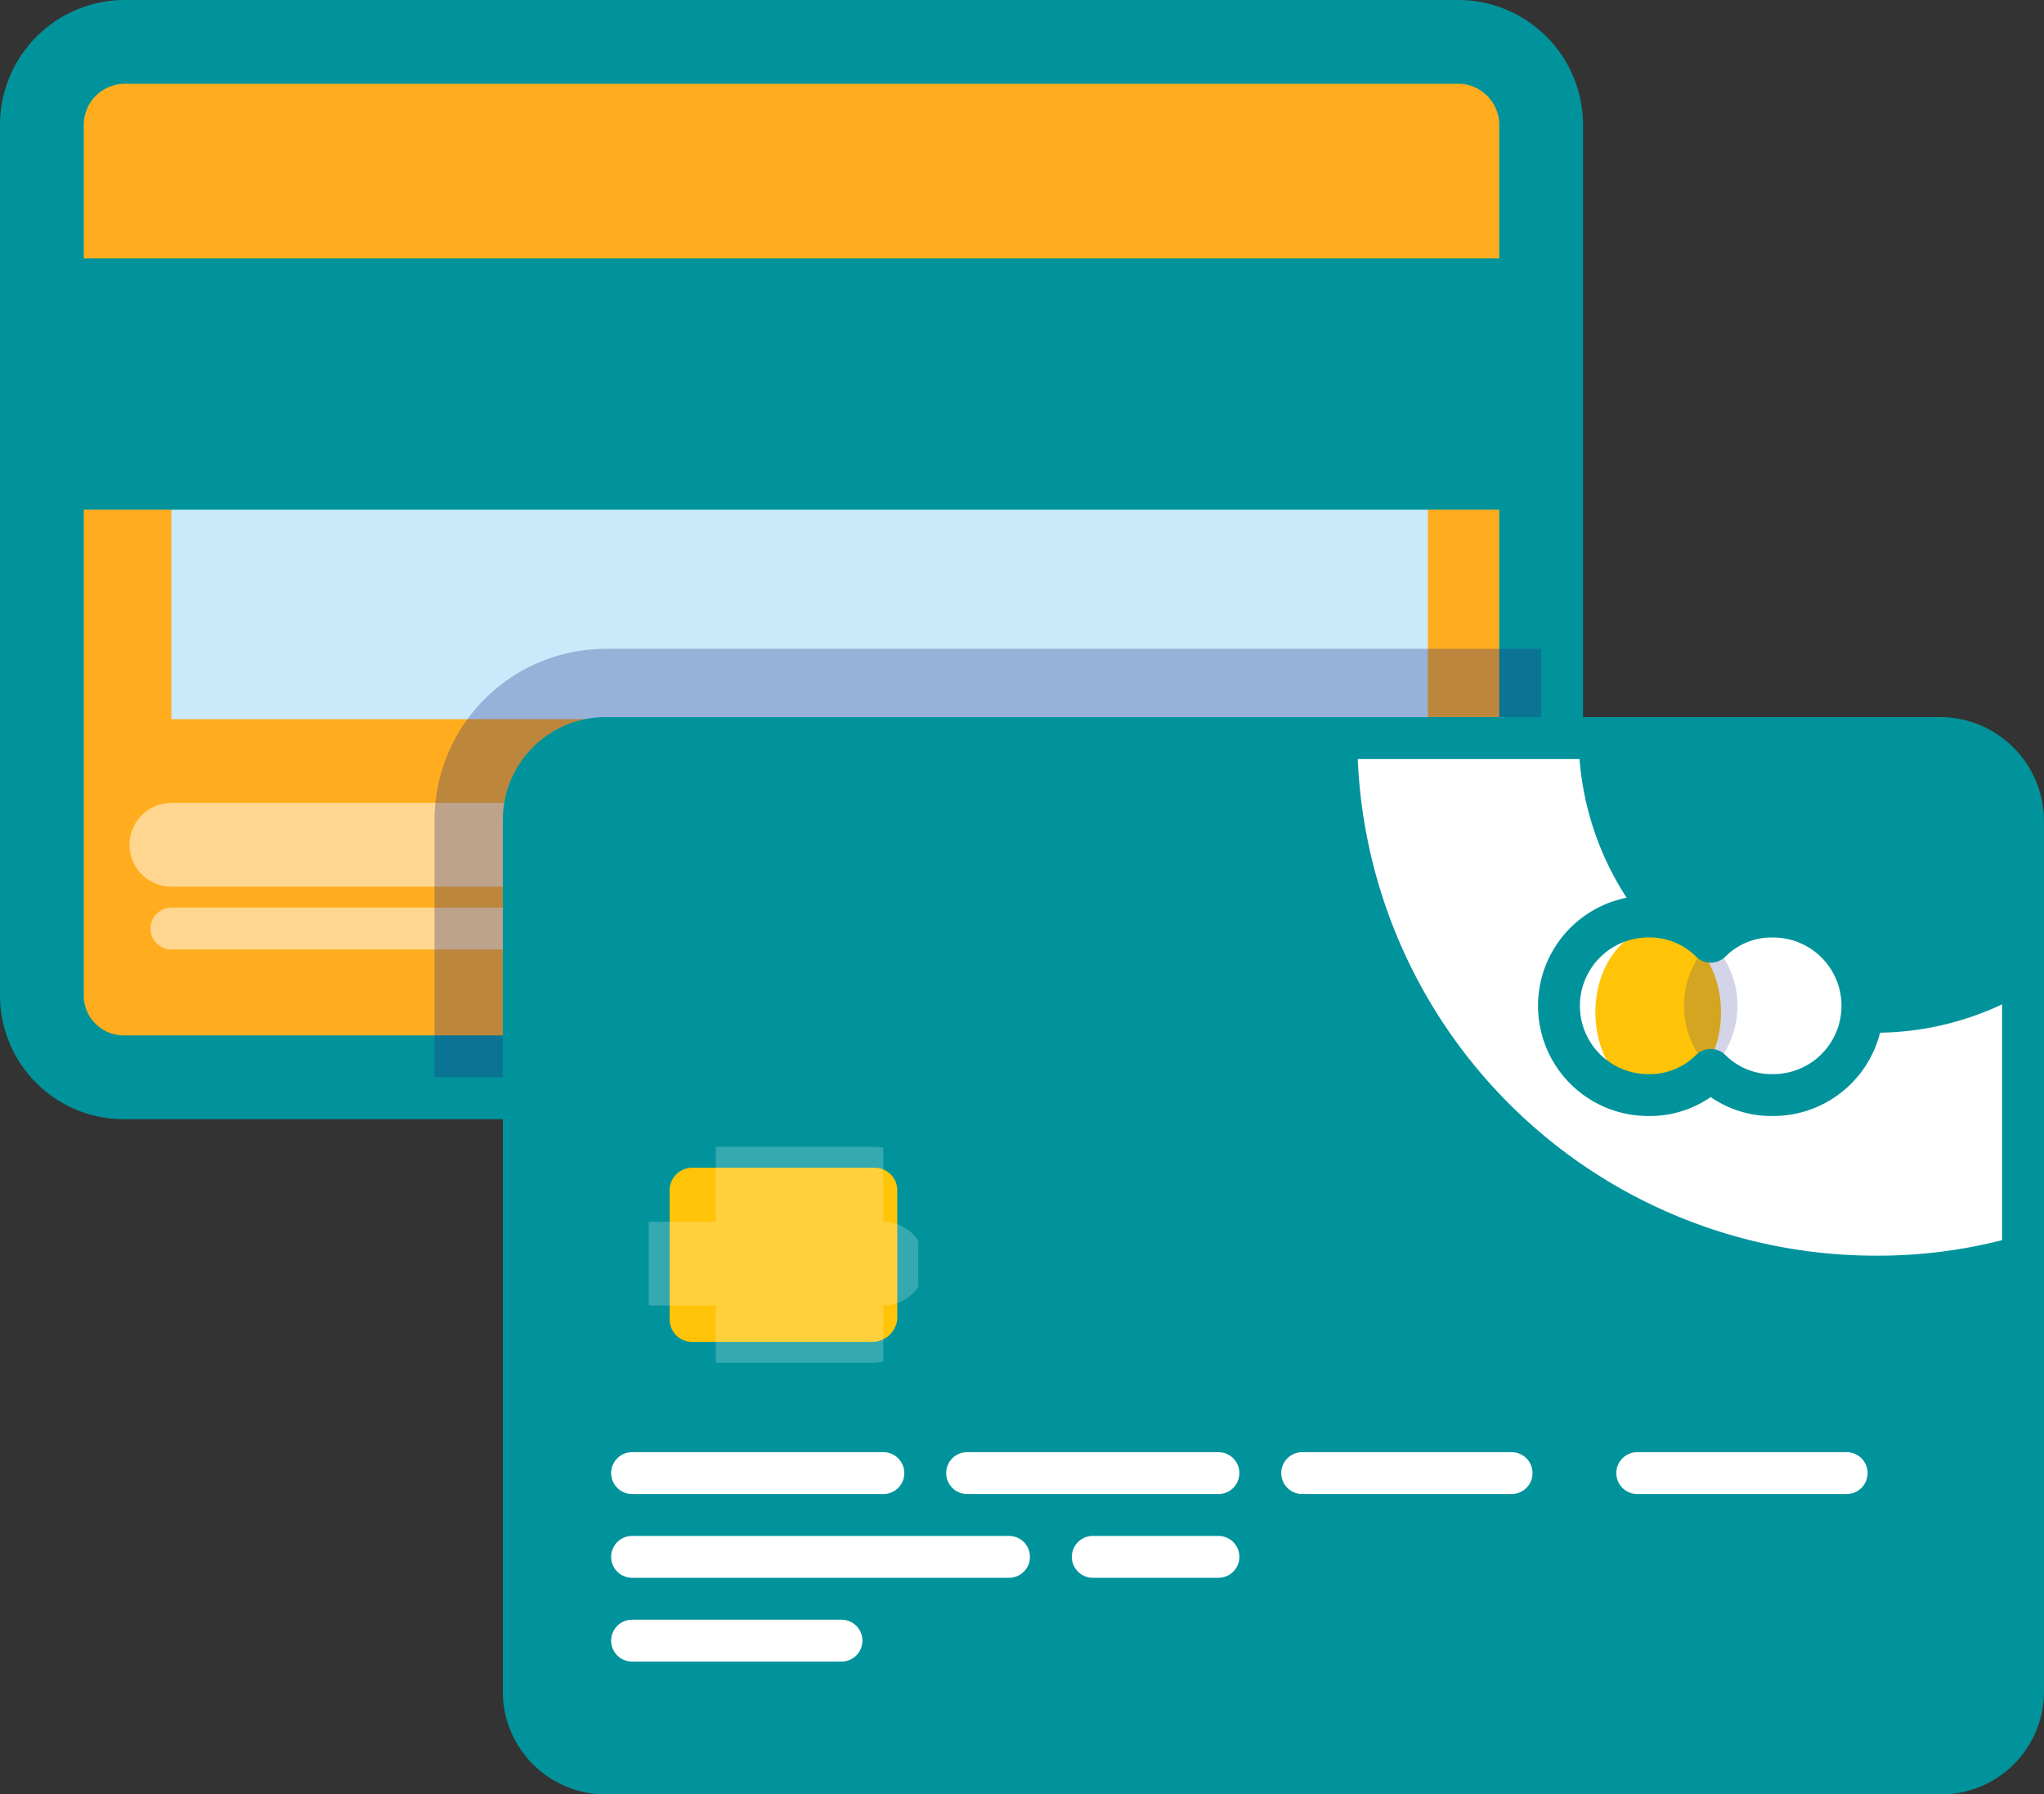 <svg xmlns="http://www.w3.org/2000/svg" xmlns:xlink="http://www.w3.org/1999/xlink" width="48.804" height="42.838" viewBox="0 0 48.804 42.838">
  <rect x="0" y="0" width="48.804" height="42.838" fill="#333333" stroke="none"/>
  <defs>
    <clipPath id="clip-path">
      <path id="Path_36597" data-name="Path 36597" d="M48.37,83.057H44.023A1.037,1.037,0,0,1,43,82.034V78.923A1.037,1.037,0,0,1,44.023,77.9h4.389a1.037,1.037,0,0,1,1.023,1.023v3.111A1.106,1.106,0,0,1,48.37,83.057Z" transform="translate(-43 -77.9)" opacity="0.2"/>
    </clipPath>
  </defs>
  <g id="cards" transform="translate(-8.121 -15)">
    <path id="Path_36589" data-name="Path 36589" d="M42.837,16H10.96A1.983,1.983,0,0,0,9,17.96v20.8a1.955,1.955,0,0,0,1.96,1.96H42.837a1.955,1.955,0,0,0,1.96-1.96V17.96A1.983,1.983,0,0,0,42.837,16Z" transform="translate(0.121)" fill="#ffad1e"/>
    <rect id="Rectangle_18573" data-name="Rectangle 18573" width="30" height="6" transform="translate(12.213 26.169)" fill="#caeafb"/>
    <rect id="Rectangle_18574" data-name="Rectangle 18574" width="36" height="6" transform="translate(8.213 21.169)" fill="#01939b"/>
    <path id="Path_36590" data-name="Path 36590" d="M42.837,16H10.96A1.983,1.983,0,0,0,9,17.96v20.8a1.955,1.955,0,0,0,1.96,1.96H42.837a1.955,1.955,0,0,0,1.96-1.96V17.96A1.983,1.983,0,0,0,42.837,16Z" transform="translate(0.121)" fill="none" stroke="#01939b" stroke-linecap="round" stroke-linejoin="round" stroke-miterlimit="10" stroke-width="2"/>
    <line id="Line_464" data-name="Line 464" x2="10" transform="translate(12.213 35.169)" fill="none" stroke="#fff" stroke-linecap="round" stroke-linejoin="round" stroke-miterlimit="10" stroke-width="2" opacity="0.5"/>
    <line id="Line_465" data-name="Line 465" x2="10" transform="translate(12.213 37.169)" fill="none" stroke="#fff" stroke-linecap="round" stroke-linejoin="round" stroke-miterlimit="10" stroke-width="1" opacity="0.5"/>
    <path id="Path_36591" data-name="Path 36591" d="M35.091,50A4.092,4.092,0,0,0,31,54.091v6.137H55.462a1.955,1.955,0,0,0,1.96-1.96V50Z" transform="translate(-12.504 -19.51)" fill="#242c88" opacity="0.3"/>
    <path id="Path_36592" data-name="Path 36592" d="M69.837,55H37.96A1.955,1.955,0,0,0,36,56.96v20.8a1.955,1.955,0,0,0,1.96,1.96H69.837a1.955,1.955,0,0,0,1.96-1.96V56.96A1.983,1.983,0,0,0,69.837,55Z" transform="translate(-15.373 -22.38)" fill="#01939b"/>
    <path id="Path_36593" data-name="Path 36593" d="M95.059,67.3A12.033,12.033,0,0,0,98.6,66.79V61.037A7.088,7.088,0,0,1,87.984,54.9H82.7A12.377,12.377,0,0,0,95.059,67.3Z" transform="translate(-42.171 -22.322)" fill="#fff"/>
    <path id="Path_36594" data-name="Path 36594" d="M69.837,55H37.96A1.955,1.955,0,0,0,36,56.96v20.8a1.955,1.955,0,0,0,1.96,1.96H69.837a1.955,1.955,0,0,0,1.96-1.96V56.96A1.983,1.983,0,0,0,69.837,55Z" transform="translate(-15.373 -22.38)" fill="none" stroke="#01939b" stroke-linecap="round" stroke-linejoin="round" stroke-miterlimit="10" stroke-width="1"/>
    <path id="Path_36595" data-name="Path 36595" d="M48.37,83.057H44.023A1.037,1.037,0,0,1,43,82.034V78.923A1.037,1.037,0,0,1,44.023,77.9h4.389a1.037,1.037,0,0,1,1.023,1.023v3.111A1.106,1.106,0,0,1,48.37,83.057Z" transform="translate(-19.39 -35.52)" fill="#ffc408"/>
    <path id="Path_36596" data-name="Path 36596" d="M48.37,83.057H44.023A1.037,1.037,0,0,1,43,82.034V78.923A1.037,1.037,0,0,1,44.023,77.9h4.389a1.037,1.037,0,0,1,1.023,1.023v3.111A1.106,1.106,0,0,1,48.37,83.057Z" transform="translate(-19.39 -35.52)" fill="none" stroke="#01939b" stroke-linecap="round" stroke-linejoin="round" stroke-miterlimit="10" stroke-width="1"/>
    <line id="Line_466" data-name="Line 466" x2="6" transform="translate(23.213 50.169)" fill="none" stroke="#fff" stroke-linecap="round" stroke-linejoin="round" stroke-miterlimit="10" stroke-width="1"/>
    <line id="Line_467" data-name="Line 467" x2="9" transform="translate(23.213 52.169)" fill="none" stroke="#fff" stroke-linecap="round" stroke-linejoin="round" stroke-miterlimit="10" stroke-width="1"/>
    <line id="Line_468" data-name="Line 468" x2="5" transform="translate(23.213 54.169)" fill="none" stroke="#fff" stroke-linecap="round" stroke-linejoin="round" stroke-miterlimit="10" stroke-width="1"/>
    <line id="Line_469" data-name="Line 469" x2="3" transform="translate(34.213 52.169)" fill="none" stroke="#fff" stroke-linecap="round" stroke-linejoin="round" stroke-miterlimit="10" stroke-width="1"/>
    <line id="Line_470" data-name="Line 470" x2="6" transform="translate(31.213 50.169)" fill="none" stroke="#fff" stroke-linecap="round" stroke-linejoin="round" stroke-miterlimit="10" stroke-width="1"/>
    <line id="Line_471" data-name="Line 471" x2="5" transform="translate(39.213 50.169)" fill="none" stroke="#fff" stroke-linecap="round" stroke-linejoin="round" stroke-miterlimit="10" stroke-width="1"/>
    <line id="Line_472" data-name="Line 472" x2="5" transform="translate(47.213 50.169)" fill="none" stroke="#fff" stroke-linecap="round" stroke-linejoin="round" stroke-miterlimit="10" stroke-width="1"/>
    <g id="Group_70589" data-name="Group 70589" transform="translate(23.61 42.38)" opacity="0.2">
      <g id="Group_70586" data-name="Group 70586" transform="translate(0 0)" clip-path="url(#clip-path)">
        <rect id="Rectangle_18575" data-name="Rectangle 18575" width="2" height="6" transform="translate(2.601 -0.211)" fill="none" stroke="#fff" stroke-linecap="round" stroke-linejoin="round" stroke-miterlimit="10" stroke-width="2"/>
      </g>
      <g id="Group_70587" data-name="Group 70587" transform="translate(0 0)" clip-path="url(#clip-path)">
        <line id="Line_473" data-name="Line 473" x2="1" transform="translate(4.601 2.789)" fill="none" stroke="#fff" stroke-linecap="round" stroke-linejoin="round" stroke-miterlimit="10" stroke-width="2"/>
      </g>
      <g id="Group_70588" data-name="Group 70588" transform="translate(0 0)" clip-path="url(#clip-path)">
        <line id="Line_474" data-name="Line 474" x2="3" transform="translate(-0.399 2.789)" fill="none" stroke="#fff" stroke-linecap="round" stroke-linejoin="round" stroke-miterlimit="10" stroke-width="2"/>
      </g>
    </g>
    <circle id="Ellipse_6294" data-name="Ellipse 6294" cx="2" cy="2" r="2" transform="translate(48.213 37.169)" fill="#fff"/>
    <ellipse id="Ellipse_6295" data-name="Ellipse 6295" cx="1.5" cy="2" rx="1.5" ry="2" transform="translate(46.213 37.169)" fill="#ffc408"/>
    <path id="Path_36600" data-name="Path 36600" d="M101,67.934a2.193,2.193,0,0,0,.639,1.534,2.161,2.161,0,0,0,0-3.068A2.193,2.193,0,0,0,101,67.934Z" transform="translate(-52.672 -28.921)" fill="#242c88" opacity="0.2"/>
    <path id="Path_36601" data-name="Path 36601" d="M99.114,65a2.057,2.057,0,0,0-1.492.6,2.057,2.057,0,0,0-1.492-.6,2.131,2.131,0,1,0,0,4.262,2.057,2.057,0,0,0,1.492-.6,2.057,2.057,0,0,0,1.492.6,2.131,2.131,0,1,0,0-4.262Z" transform="translate(-48.655 -28.118)" fill="none" stroke="#01939b" stroke-linecap="round" stroke-linejoin="round" stroke-miterlimit="10" stroke-width="1"/>
  </g>
</svg>
